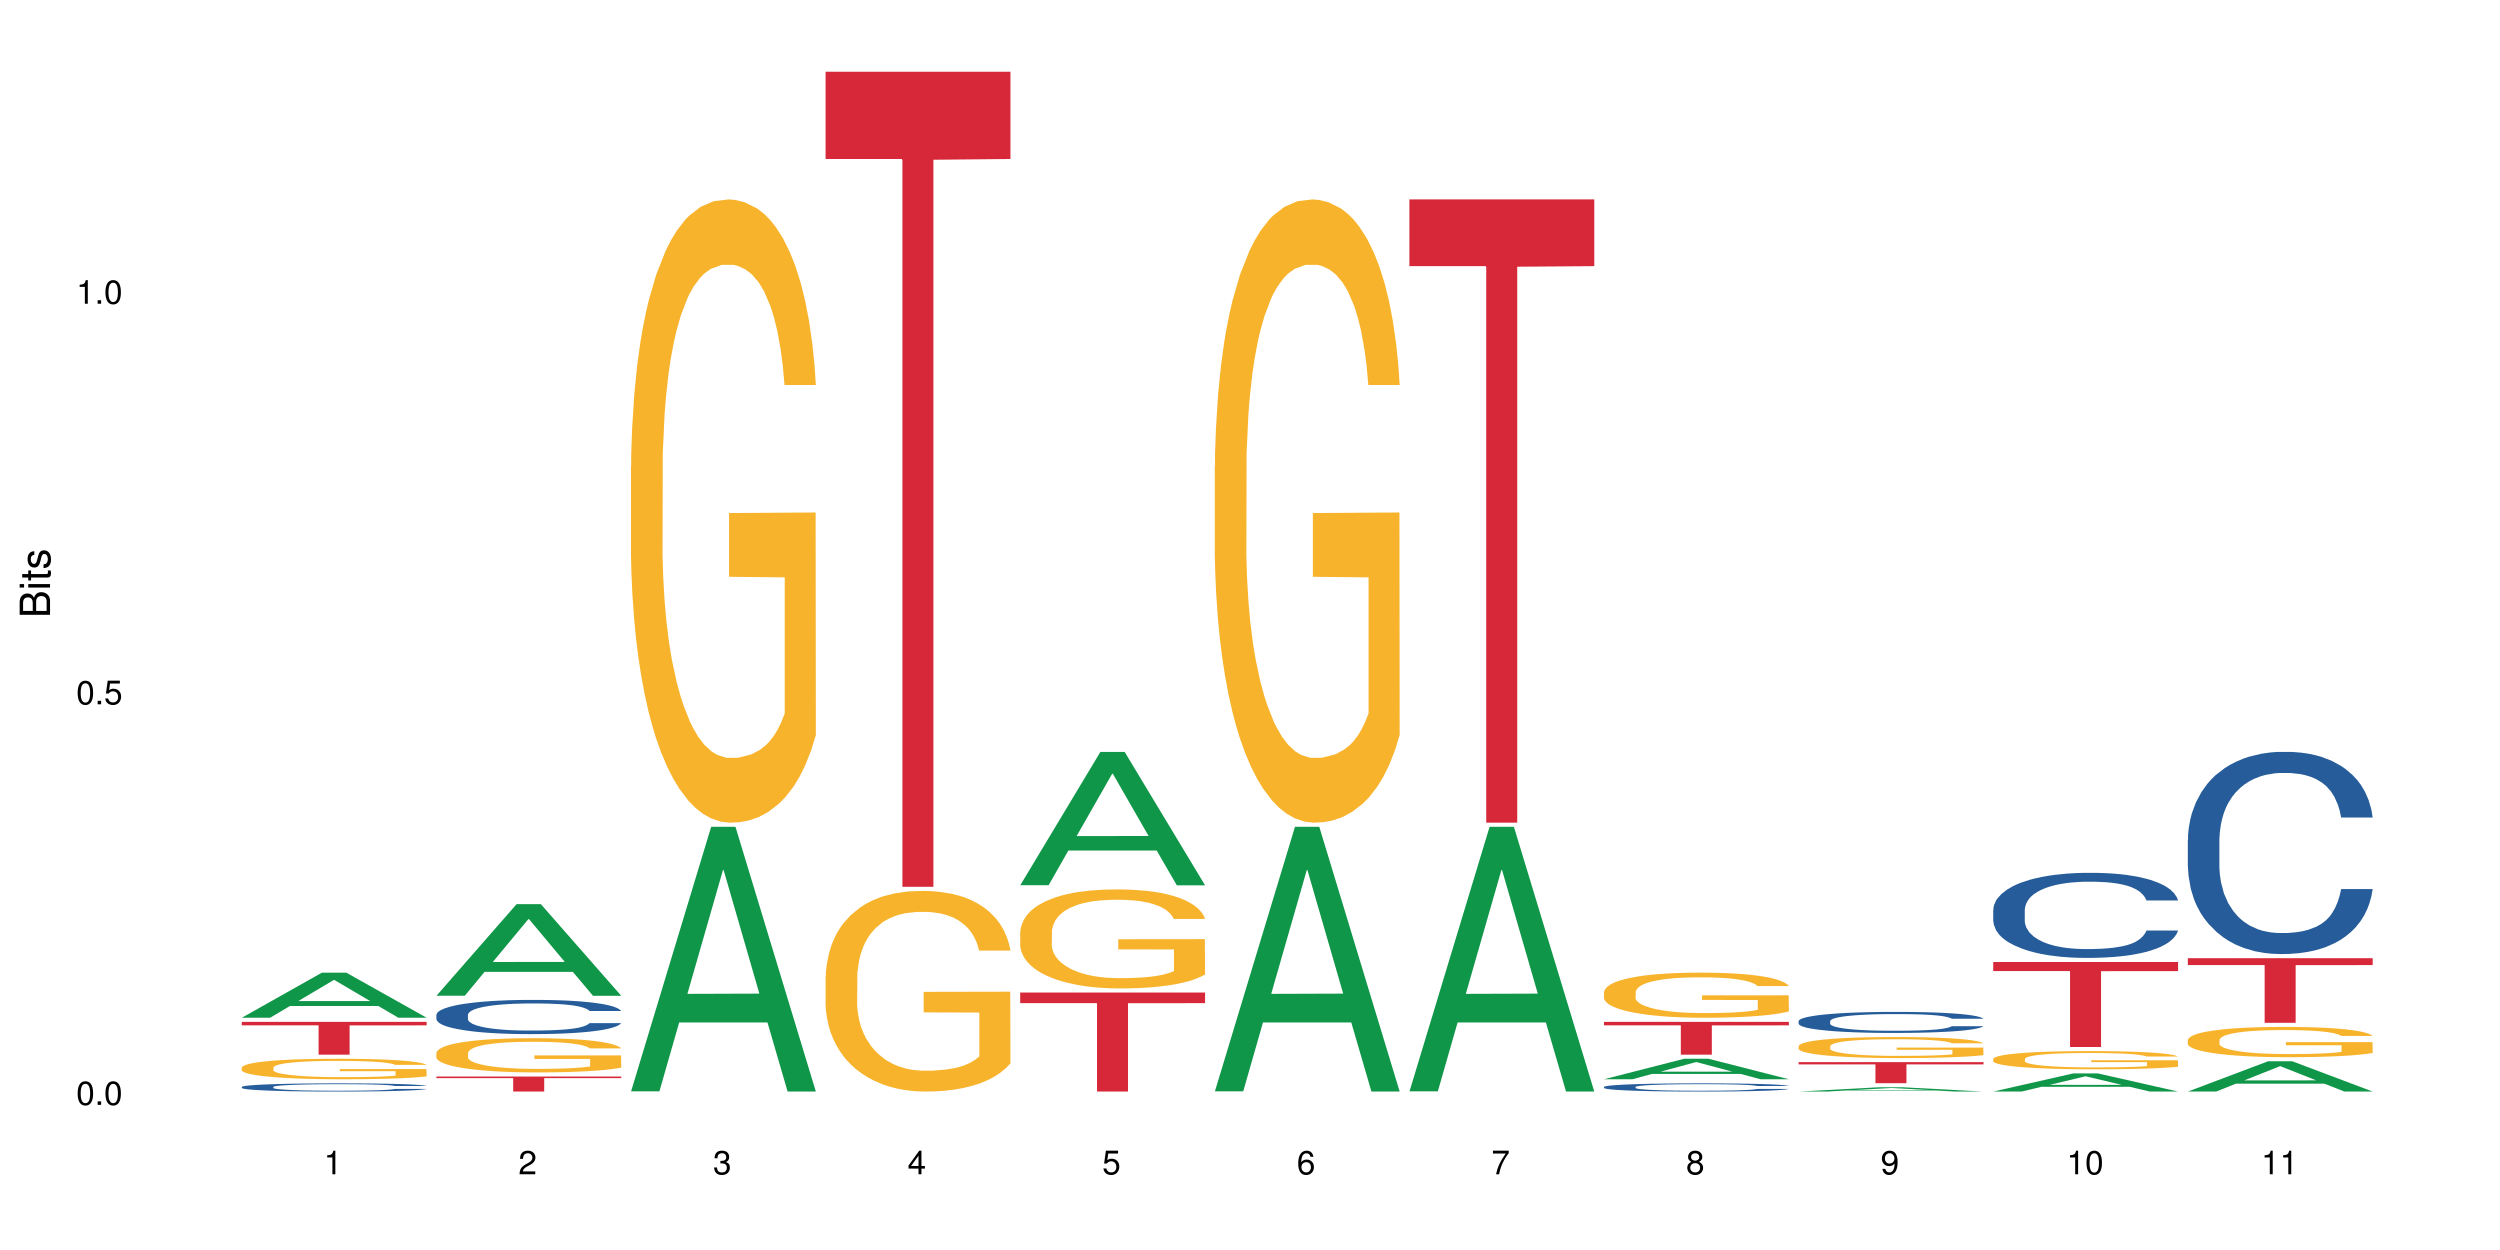 <?xml version="1.0" encoding="UTF-8"?>
<svg xmlns="http://www.w3.org/2000/svg" xmlns:xlink="http://www.w3.org/1999/xlink" width="720pt" height="360pt" viewBox="0 0 720 360" version="1.1">
<defs>
<g>
<symbol overflow="visible" id="glyph0-0">
<path style="stroke:none;" d=""/>
</symbol>
<symbol overflow="visible" id="glyph0-1">
<path style="stroke:none;" d="M 2.641 -6.797 C 2 -6.797 1.422 -6.531 1.078 -6.047 C 0.641 -5.453 0.406 -4.547 0.406 -3.297 C 0.406 -1 1.188 0.219 2.641 0.219 C 4.078 0.219 4.859 -1 4.859 -3.234 C 4.859 -4.562 4.656 -5.438 4.203 -6.047 C 3.844 -6.531 3.281 -6.797 2.641 -6.797 Z M 2.641 -6.047 C 3.547 -6.047 4 -5.125 4 -3.312 C 4 -1.375 3.562 -0.484 2.625 -0.484 C 1.734 -0.484 1.281 -1.422 1.281 -3.281 C 1.281 -5.141 1.734 -6.047 2.641 -6.047 Z M 2.641 -6.047 "/>
</symbol>
<symbol overflow="visible" id="glyph0-2">
<path style="stroke:none;" d="M 1.828 -1 L 0.828 -1 L 0.828 0 L 1.828 0 Z M 1.828 -1 "/>
</symbol>
<symbol overflow="visible" id="glyph0-3">
<path style="stroke:none;" d="M 4.562 -6.797 L 1.062 -6.797 L 0.547 -3.094 L 1.328 -3.094 C 1.719 -3.562 2.047 -3.734 2.578 -3.734 C 3.484 -3.734 4.062 -3.109 4.062 -2.094 C 4.062 -1.125 3.484 -0.531 2.578 -0.531 C 1.828 -0.531 1.375 -0.906 1.188 -1.672 L 0.328 -1.672 C 0.453 -1.109 0.547 -0.844 0.75 -0.594 C 1.125 -0.078 1.828 0.219 2.594 0.219 C 3.969 0.219 4.922 -0.781 4.922 -2.219 C 4.922 -3.562 4.031 -4.484 2.719 -4.484 C 2.25 -4.484 1.859 -4.359 1.469 -4.062 L 1.734 -5.969 L 4.562 -5.969 Z M 4.562 -6.797 "/>
</symbol>
<symbol overflow="visible" id="glyph0-4">
<path style="stroke:none;" d="M 2.484 -4.844 L 2.484 0 L 3.328 0 L 3.328 -6.797 L 2.766 -6.797 C 2.469 -5.75 2.281 -5.609 0.984 -5.453 L 0.984 -4.844 Z M 2.484 -4.844 "/>
</symbol>
<symbol overflow="visible" id="glyph0-5">
<path style="stroke:none;" d="M 4.859 -0.828 L 1.281 -0.828 C 1.359 -1.391 1.672 -1.75 2.5 -2.234 L 3.469 -2.75 C 4.406 -3.266 4.906 -3.969 4.906 -4.812 C 4.906 -5.375 4.672 -5.906 4.266 -6.266 C 3.859 -6.625 3.375 -6.797 2.719 -6.797 C 1.859 -6.797 1.219 -6.5 0.844 -5.922 C 0.609 -5.562 0.5 -5.125 0.484 -4.438 L 1.328 -4.438 C 1.359 -4.906 1.406 -5.188 1.531 -5.406 C 1.75 -5.812 2.188 -6.062 2.703 -6.062 C 3.469 -6.062 4.031 -5.516 4.031 -4.781 C 4.031 -4.25 3.719 -3.797 3.125 -3.438 L 2.234 -2.938 C 0.812 -2.141 0.406 -1.5 0.328 0 L 4.859 0 Z M 4.859 -0.828 "/>
</symbol>
<symbol overflow="visible" id="glyph0-6">
<path style="stroke:none;" d="M 2.125 -3.125 L 2.578 -3.125 C 3.516 -3.125 3.984 -2.703 3.984 -1.891 C 3.984 -1.031 3.469 -0.531 2.578 -0.531 C 1.656 -0.531 1.203 -0.984 1.156 -1.969 L 0.312 -1.969 C 0.344 -1.422 0.438 -1.078 0.609 -0.766 C 0.953 -0.109 1.625 0.219 2.547 0.219 C 3.953 0.219 4.859 -0.609 4.859 -1.906 C 4.859 -2.766 4.516 -3.25 3.703 -3.516 C 4.344 -3.766 4.656 -4.25 4.656 -4.938 C 4.656 -6.109 3.875 -6.797 2.578 -6.797 C 1.203 -6.797 0.484 -6.047 0.453 -4.609 L 1.297 -4.609 C 1.312 -5.016 1.344 -5.25 1.453 -5.453 C 1.641 -5.828 2.062 -6.062 2.594 -6.062 C 3.344 -6.062 3.797 -5.625 3.797 -4.906 C 3.797 -4.422 3.609 -4.141 3.25 -3.984 C 3.016 -3.891 2.719 -3.844 2.125 -3.844 Z M 2.125 -3.125 "/>
</symbol>
<symbol overflow="visible" id="glyph0-7">
<path style="stroke:none;" d="M 3.141 -1.625 L 3.141 0 L 3.984 0 L 3.984 -1.625 L 4.984 -1.625 L 4.984 -2.391 L 3.984 -2.391 L 3.984 -6.797 L 3.359 -6.797 L 0.266 -2.516 L 0.266 -1.625 Z M 3.141 -2.391 L 1 -2.391 L 3.141 -5.359 Z M 3.141 -2.391 "/>
</symbol>
<symbol overflow="visible" id="glyph0-8">
<path style="stroke:none;" d="M 4.781 -5.031 C 4.609 -6.141 3.891 -6.797 2.844 -6.797 C 2.094 -6.797 1.422 -6.438 1.031 -5.828 C 0.609 -5.172 0.406 -4.344 0.406 -3.094 C 0.406 -1.953 0.578 -1.234 0.984 -0.625 C 1.359 -0.078 1.953 0.219 2.703 0.219 C 3.984 0.219 4.922 -0.734 4.922 -2.078 C 4.922 -3.344 4.062 -4.234 2.844 -4.234 C 2.172 -4.234 1.641 -3.969 1.281 -3.469 C 1.281 -5.125 1.828 -6.047 2.797 -6.047 C 3.391 -6.047 3.797 -5.672 3.938 -5.031 Z M 2.734 -3.484 C 3.547 -3.484 4.062 -2.922 4.062 -2 C 4.062 -1.156 3.484 -0.531 2.703 -0.531 C 1.922 -0.531 1.328 -1.188 1.328 -2.047 C 1.328 -2.891 1.906 -3.484 2.734 -3.484 Z M 2.734 -3.484 "/>
</symbol>
<symbol overflow="visible" id="glyph0-9">
<path style="stroke:none;" d="M 4.984 -6.797 L 0.438 -6.797 L 0.438 -5.969 L 4.109 -5.969 C 2.5 -3.656 1.828 -2.234 1.328 0 L 2.219 0 C 2.594 -2.172 3.453 -4.047 4.984 -6.094 Z M 4.984 -6.797 "/>
</symbol>
<symbol overflow="visible" id="glyph0-10">
<path style="stroke:none;" d="M 3.75 -3.578 C 4.453 -4 4.688 -4.344 4.688 -4.984 C 4.688 -6.047 3.844 -6.797 2.641 -6.797 C 1.438 -6.797 0.594 -6.047 0.594 -4.984 C 0.594 -4.359 0.828 -4.016 1.516 -3.578 C 0.734 -3.203 0.359 -2.641 0.359 -1.891 C 0.359 -0.641 1.297 0.219 2.641 0.219 C 3.984 0.219 4.922 -0.641 4.922 -1.875 C 4.922 -2.641 4.531 -3.203 3.75 -3.578 Z M 2.641 -6.047 C 3.359 -6.047 3.812 -5.625 3.812 -4.969 C 3.812 -4.344 3.344 -3.922 2.641 -3.922 C 1.922 -3.922 1.453 -4.344 1.453 -4.984 C 1.453 -5.625 1.922 -6.047 2.641 -6.047 Z M 2.641 -3.203 C 3.484 -3.203 4.062 -2.672 4.062 -1.875 C 4.062 -1.062 3.484 -0.531 2.625 -0.531 C 1.797 -0.531 1.219 -1.078 1.219 -1.875 C 1.219 -2.672 1.797 -3.203 2.641 -3.203 Z M 2.641 -3.203 "/>
</symbol>
<symbol overflow="visible" id="glyph0-11">
<path style="stroke:none;" d="M 0.516 -1.547 C 0.672 -0.438 1.406 0.219 2.438 0.219 C 3.188 0.219 3.859 -0.141 4.266 -0.75 C 4.688 -1.406 4.891 -2.25 4.891 -3.484 C 4.891 -4.625 4.703 -5.359 4.312 -5.953 C 3.938 -6.5 3.344 -6.797 2.594 -6.797 C 1.297 -6.797 0.359 -5.844 0.359 -4.516 C 0.359 -3.25 1.234 -2.344 2.453 -2.344 C 3.094 -2.344 3.562 -2.578 4.016 -3.109 C 4 -1.453 3.469 -0.531 2.5 -0.531 C 1.906 -0.531 1.484 -0.906 1.359 -1.547 Z M 2.578 -6.062 C 3.375 -6.062 3.969 -5.406 3.969 -4.531 C 3.969 -3.688 3.375 -3.094 2.547 -3.094 C 1.734 -3.094 1.234 -3.672 1.234 -4.578 C 1.234 -5.438 1.797 -6.062 2.578 -6.062 Z M 2.578 -6.062 "/>
</symbol>
<symbol overflow="visible" id="glyph1-0">
<path style="stroke:none;" d=""/>
</symbol>
<symbol overflow="visible" id="glyph1-1">
<path style="stroke:none;" d="M 0 -0.953 L 0 -4.891 C 0 -5.719 -0.234 -6.344 -0.734 -6.797 C -1.188 -7.234 -1.812 -7.469 -2.5 -7.469 C -3.547 -7.469 -4.188 -7 -4.625 -5.875 C -4.984 -6.672 -5.641 -7.094 -6.531 -7.094 C -7.156 -7.094 -7.734 -6.859 -8.141 -6.391 C -8.562 -5.938 -8.75 -5.344 -8.75 -4.5 L -8.75 -0.953 Z M -4.984 -2.062 L -7.766 -2.062 L -7.766 -4.219 C -7.766 -4.844 -7.688 -5.203 -7.453 -5.5 C -7.219 -5.812 -6.859 -5.969 -6.375 -5.969 C -5.906 -5.969 -5.531 -5.812 -5.297 -5.5 C -5.062 -5.203 -4.984 -4.844 -4.984 -4.219 Z M -0.984 -2.062 L -4 -2.062 L -4 -4.781 C -4 -5.328 -3.859 -5.688 -3.578 -5.953 C -3.297 -6.219 -2.922 -6.359 -2.484 -6.359 C -2.062 -6.359 -1.688 -6.219 -1.406 -5.953 C -1.109 -5.688 -0.984 -5.328 -0.984 -4.781 Z M -0.984 -2.062 "/>
</symbol>
<symbol overflow="visible" id="glyph1-2">
<path style="stroke:none;" d="M -6.281 -1.797 L -6.281 -0.797 L 0 -0.797 L 0 -1.797 Z M -8.75 -1.797 L -8.75 -0.797 L -7.484 -0.797 L -7.484 -1.797 Z M -8.75 -1.797 "/>
</symbol>
<symbol overflow="visible" id="glyph1-3">
<path style="stroke:none;" d="M -6.281 -3.047 L -6.281 -2.016 L -8.016 -2.016 L -8.016 -1.016 L -6.281 -1.016 L -6.281 -0.172 L -5.469 -0.172 L -5.469 -1.016 L -0.719 -1.016 C -0.078 -1.016 0.281 -1.453 0.281 -2.234 C 0.281 -2.469 0.25 -2.719 0.188 -3.047 L -0.641 -3.047 C -0.609 -2.922 -0.594 -2.766 -0.594 -2.562 C -0.594 -2.141 -0.719 -2.016 -1.156 -2.016 L -5.469 -2.016 L -5.469 -3.047 Z M -6.281 -3.047 "/>
</symbol>
<symbol overflow="visible" id="glyph1-4">
<path style="stroke:none;" d="M -4.531 -5.25 C -5.766 -5.25 -6.469 -4.422 -6.469 -2.969 C -6.469 -1.516 -5.719 -0.562 -4.547 -0.562 C -3.562 -0.562 -3.094 -1.062 -2.734 -2.562 L -2.516 -3.484 C -2.344 -4.188 -2.094 -4.469 -1.625 -4.469 C -1.047 -4.469 -0.641 -3.875 -0.641 -3 C -0.641 -2.453 -0.797 -2 -1.062 -1.75 C -1.25 -1.594 -1.422 -1.531 -1.875 -1.469 L -1.875 -0.406 C -0.422 -0.453 0.281 -1.266 0.281 -2.922 C 0.281 -4.5 -0.5 -5.516 -1.719 -5.516 C -2.656 -5.516 -3.172 -4.984 -3.469 -3.734 L -3.703 -2.766 C -3.891 -1.953 -4.156 -1.609 -4.594 -1.609 C -5.172 -1.609 -5.547 -2.125 -5.547 -2.938 C -5.547 -3.75 -5.203 -4.172 -4.531 -4.203 Z M -4.531 -5.25 "/>
</symbol>
</g>
</defs>
<g id="surface1314">
<rect x="0" y="0" width="720" height="360" style="fill:rgb(100%,100%,100%);fill-opacity:1;stroke:none;"/>
<path style=" stroke:none;fill-rule:nonzero;fill:rgb(6.275%,58.824%,28.235%);fill-opacity:1;" d="M 69.629 293.102 L 69.688 293.086 L 92.723 280.121 L 99.723 280.121 L 122.875 293.113 L 114.738 293.113 L 108.938 289.719 L 83.508 289.719 L 77.82 293.102 L 69.629 293.102 L 85.957 288.316 L 106.605 288.305 L 96.309 282.242 L 96.195 282.23 L 96.082 282.266 L 85.898 288.305 L 85.957 288.316 Z M 69.629 293.102 "/>
<path style=" stroke:none;fill-rule:nonzero;fill:rgb(14.51%,36.078%,60%);fill-opacity:1;" d="M 69.629 313.035 L 69.695 313.035 L 69.695 312.98 L 69.891 312.898 L 70.344 312.797 L 70.797 312.723 L 71.969 312.598 L 73.59 312.473 L 75.277 312.379 L 76.512 312.324 L 77.617 312.281 L 80.148 312.199 L 81.773 312.16 L 83.523 312.121 L 85.668 312.086 L 87.227 312.062 L 90.73 312.027 L 93.328 312.012 L 95.344 312.008 L 99.691 312.008 L 102.289 312.016 L 104.172 312.027 L 106.25 312.043 L 108.004 312.062 L 111.055 312.109 L 113.781 312.172 L 115.016 312.207 L 116.965 312.273 L 118.457 312.336 L 119.496 312.395 L 120.664 312.473 L 121.703 312.57 L 122.484 312.68 L 122.875 312.773 L 113.781 312.773 L 113.328 312.688 L 112.809 312.621 L 111.836 312.531 L 110.859 312.469 L 109.496 312.406 L 108.266 312.367 L 106.574 312.324 L 105.082 312.297 L 103.523 312.281 L 102.031 312.266 L 99.172 312.254 L 95.863 312.254 L 94.629 312.258 L 92.098 312.273 L 90.73 312.289 L 88.785 312.32 L 87.422 312.348 L 85.797 312.391 L 84.695 312.43 L 83.328 312.484 L 82.355 312.535 L 81.254 312.605 L 80.602 312.66 L 80.02 312.719 L 79.5 312.793 L 79.109 312.867 L 78.852 312.945 L 78.719 313.023 L 78.719 313.359 L 78.852 313.438 L 79.176 313.527 L 80.02 313.66 L 81.254 313.773 L 82.68 313.863 L 84.043 313.93 L 84.824 313.961 L 85.863 313.996 L 87.484 314.039 L 89.824 314.082 L 91.188 314.098 L 93.266 314.117 L 95.406 314.125 L 98.266 314.125 L 100.797 314.117 L 102.484 314.105 L 104.238 314.086 L 106.641 314.051 L 108.133 314.016 L 109.434 313.977 L 110.406 313.934 L 111.055 313.898 L 112.031 313.832 L 112.809 313.758 L 113.395 313.684 L 113.781 313.609 L 122.875 313.609 L 122.484 313.695 L 121.898 313.781 L 121.316 313.844 L 120.406 313.918 L 119.367 313.984 L 117.875 314.062 L 116.641 314.113 L 115.016 314.164 L 113.523 314.207 L 111.898 314.242 L 109.496 314.285 L 107.938 314.309 L 106.25 314.328 L 104.238 314.344 L 101.707 314.359 L 98.977 314.367 L 96.445 314.371 L 93.719 314.367 L 91.707 314.359 L 89.043 314.34 L 85.73 314.301 L 83.328 314.258 L 81.445 314.219 L 79.824 314.176 L 78.004 314.117 L 75.668 314.02 L 74.238 313.945 L 73.266 313.887 L 72.16 313.801 L 71.383 313.727 L 70.473 313.605 L 69.824 313.453 L 69.629 313.332 Z M 69.629 313.035 "/>
<path style=" stroke:none;fill-rule:nonzero;fill:rgb(96.863%,70.196%,16.863%);fill-opacity:1;" d="M 69.629 307.449 L 69.695 307.445 L 69.695 307.336 L 69.953 307.094 L 70.602 306.762 L 71.449 306.484 L 72.355 306.27 L 72.941 306.156 L 73.914 305.996 L 74.758 305.875 L 76.902 305.633 L 79.629 305.406 L 81.121 305.309 L 82.809 305.219 L 85.215 305.113 L 86.316 305.078 L 89.691 304.992 L 93.523 304.938 L 97.746 304.922 L 99.691 304.926 L 102.355 304.949 L 105.992 305.008 L 108.07 305.062 L 109.691 305.113 L 111.379 305.184 L 113.457 305.293 L 115.406 305.422 L 116.965 305.551 L 118.523 305.715 L 119.82 305.887 L 120.926 306.074 L 121.898 306.301 L 122.484 306.492 L 122.875 306.68 L 113.848 306.68 L 113.328 306.492 L 112.742 306.344 L 111.77 306.168 L 110.797 306.039 L 109.82 305.934 L 108.004 305.793 L 106.445 305.707 L 104.496 305.633 L 102.613 305.586 L 100.473 305.551 L 99.172 305.543 L 95.73 305.543 L 92.613 305.578 L 90.797 305.621 L 89.5 305.664 L 87.68 305.746 L 86.578 305.812 L 85.926 305.855 L 83.98 306.02 L 82.68 306.172 L 81.965 306.273 L 81.059 306.438 L 80.406 306.582 L 79.695 306.797 L 79.305 306.961 L 78.785 307.328 L 78.719 308.297 L 78.914 308.504 L 79.305 308.723 L 79.824 308.918 L 80.602 309.121 L 81.383 309.281 L 82.746 309.488 L 83.914 309.629 L 84.824 309.723 L 86.578 309.867 L 87.289 309.914 L 88.98 310.012 L 90.73 310.09 L 92.875 310.152 L 94.5 310.188 L 97.094 310.211 L 100.406 310.211 L 104.305 310.18 L 106.77 310.137 L 108.457 310.094 L 109.562 310.055 L 110.926 309.996 L 111.898 309.941 L 112.809 309.883 L 113.914 309.793 L 113.914 308.504 L 97.875 308.496 L 97.875 307.895 L 122.809 307.887 L 122.875 309.996 L 121.512 310.141 L 119.82 310.281 L 118.199 310.391 L 116.512 310.48 L 114.109 310.586 L 112.16 310.648 L 109.172 310.727 L 106.445 310.773 L 103.59 310.805 L 101.055 310.82 L 98.07 310.828 L 95.406 310.816 L 92.551 310.785 L 90.277 310.742 L 88.199 310.688 L 86.121 310.617 L 83.523 310.504 L 81.836 310.414 L 80.082 310.301 L 78.332 310.164 L 76.773 310.02 L 75.734 309.906 L 74.695 309.777 L 73.59 309.613 L 72.551 309.43 L 71.773 309.262 L 71.059 309.074 L 70.539 308.895 L 70.02 308.652 L 69.758 308.461 L 69.629 308.293 Z M 69.629 307.449 "/>
<path style=" stroke:none;fill-rule:nonzero;fill:rgb(83.922%,15.686%,22.353%);fill-opacity:1;" d="M 69.629 294.293 L 122.875 294.293 L 122.875 295.305 L 100.684 295.312 L 100.684 303.742 L 91.754 303.742 L 91.754 295.32 L 91.625 295.305 L 69.629 295.305 Z M 69.629 294.293 "/>
<path style=" stroke:none;fill-rule:nonzero;fill:rgb(6.275%,58.824%,28.235%);fill-opacity:1;" d="M 125.676 286.77 L 125.734 286.746 L 148.77 260.398 L 155.77 260.398 L 178.918 286.793 L 170.785 286.793 L 164.984 279.902 L 139.555 279.902 L 133.867 286.77 L 125.676 286.77 L 142 277.055 L 162.652 277.027 L 152.355 264.711 L 152.242 264.688 L 152.129 264.762 L 141.945 277.027 L 142 277.055 Z M 125.676 286.77 "/>
<path style=" stroke:none;fill-rule:nonzero;fill:rgb(14.51%,36.078%,60%);fill-opacity:1;" d="M 125.676 292.262 L 125.742 292.25 L 125.742 292.035 L 125.934 291.691 L 126.391 291.262 L 126.844 290.965 L 128.012 290.434 L 129.637 289.918 L 131.324 289.523 L 132.559 289.289 L 133.664 289.109 L 136.195 288.777 L 137.816 288.605 L 139.57 288.453 L 141.715 288.297 L 143.273 288.207 L 146.777 288.062 L 149.375 288 L 151.391 287.973 L 155.738 287.973 L 158.336 288.012 L 160.219 288.055 L 162.297 288.129 L 164.051 288.207 L 167.102 288.406 L 169.828 288.66 L 171.062 288.801 L 173.012 289.082 L 174.504 289.352 L 175.543 289.586 L 176.711 289.918 L 177.75 290.324 L 178.531 290.785 L 178.918 291.172 L 169.828 291.172 L 169.375 290.809 L 168.855 290.531 L 167.883 290.164 L 166.906 289.902 L 165.543 289.641 L 164.309 289.469 L 162.621 289.297 L 161.129 289.191 L 159.57 289.109 L 158.078 289.055 L 155.219 289 L 151.906 289 L 150.676 289.02 L 148.141 289.09 L 146.777 289.152 L 144.832 289.281 L 143.469 289.398 L 141.844 289.578 L 140.738 289.73 L 139.375 289.965 L 138.402 290.172 L 137.297 290.469 L 136.648 290.695 L 136.066 290.945 L 135.547 291.242 L 135.156 291.559 L 134.895 291.891 L 134.766 292.215 L 134.766 293.609 L 134.895 293.934 L 135.219 294.312 L 136.066 294.863 L 137.297 295.34 L 138.727 295.719 L 140.09 295.988 L 140.871 296.113 L 141.91 296.258 L 143.531 296.438 L 145.871 296.617 L 147.234 296.691 L 149.312 296.762 L 151.453 296.797 L 154.312 296.797 L 156.844 296.762 L 158.531 296.719 L 160.285 296.645 L 162.688 296.492 L 164.18 296.348 L 165.48 296.176 L 166.453 296.008 L 167.102 295.863 L 168.074 295.582 L 168.855 295.277 L 169.441 294.961 L 169.828 294.656 L 178.918 294.656 L 178.531 295.016 L 177.945 295.367 L 177.363 295.629 L 176.453 295.941 L 175.414 296.223 L 173.922 296.539 L 172.688 296.746 L 171.062 296.969 L 169.57 297.141 L 167.945 297.293 L 165.543 297.473 L 163.984 297.562 L 162.297 297.645 L 160.285 297.719 L 157.754 297.781 L 155.023 297.816 L 152.492 297.824 L 149.766 297.809 L 147.754 297.77 L 145.09 297.691 L 141.777 297.527 L 139.375 297.355 L 137.492 297.188 L 135.871 297.004 L 134.051 296.762 L 131.715 296.367 L 130.285 296.059 L 129.312 295.809 L 128.207 295.457 L 127.43 295.141 L 126.52 294.637 L 125.871 293.996 L 125.676 293.504 Z M 125.676 292.262 "/>
<path style=" stroke:none;fill-rule:nonzero;fill:rgb(96.863%,70.196%,16.863%);fill-opacity:1;" d="M 125.676 303.223 L 125.742 303.215 L 125.742 303.035 L 126 302.629 L 126.648 302.07 L 127.492 301.613 L 128.402 301.254 L 128.988 301.066 L 129.961 300.793 L 130.805 300.598 L 132.949 300.191 L 135.676 299.812 L 137.168 299.652 L 138.855 299.5 L 141.258 299.328 L 142.363 299.266 L 145.738 299.121 L 149.57 299.031 L 153.793 299.004 L 155.738 299.012 L 158.402 299.051 L 162.039 299.148 L 164.117 299.238 L 165.738 299.328 L 167.426 299.445 L 169.504 299.625 L 171.453 299.84 L 173.012 300.059 L 174.57 300.328 L 175.867 300.613 L 176.973 300.93 L 177.945 301.309 L 178.531 301.621 L 178.918 301.938 L 169.895 301.938 L 169.375 301.621 L 168.789 301.379 L 167.816 301.082 L 166.844 300.867 L 165.867 300.695 L 164.051 300.461 L 162.492 300.316 L 160.543 300.191 L 158.66 300.109 L 156.52 300.059 L 155.219 300.039 L 151.777 300.039 L 148.66 300.102 L 146.844 300.176 L 145.543 300.246 L 143.727 300.383 L 142.621 300.488 L 141.973 300.562 L 140.027 300.84 L 138.727 301.09 L 138.012 301.262 L 137.105 301.531 L 136.453 301.773 L 135.738 302.137 L 135.352 302.406 L 134.832 303.016 L 134.766 304.637 L 134.961 304.977 L 135.352 305.348 L 135.871 305.672 L 136.648 306.012 L 137.43 306.273 L 138.793 306.625 L 139.961 306.859 L 140.871 307.012 L 142.621 307.254 L 143.336 307.336 L 145.023 307.496 L 146.777 307.621 L 148.922 307.73 L 150.543 307.785 L 153.141 307.828 L 156.453 307.828 L 160.348 307.777 L 162.816 307.703 L 164.504 307.633 L 165.609 307.57 L 166.973 307.469 L 167.945 307.379 L 168.855 307.281 L 169.961 307.129 L 169.961 304.977 L 153.922 304.969 L 153.922 303.961 L 178.855 303.953 L 178.918 307.469 L 177.555 307.715 L 175.867 307.945 L 174.246 308.125 L 172.555 308.281 L 170.152 308.449 L 168.207 308.559 L 165.219 308.684 L 162.492 308.766 L 159.637 308.82 L 157.102 308.848 L 154.117 308.855 L 151.453 308.836 L 148.598 308.785 L 146.324 308.711 L 144.246 308.621 L 142.168 308.504 L 139.57 308.316 L 137.883 308.164 L 136.129 307.973 L 134.375 307.75 L 132.816 307.508 L 131.777 307.316 L 130.742 307.102 L 129.637 306.832 L 128.598 306.523 L 127.82 306.246 L 127.105 305.93 L 126.586 305.633 L 126.066 305.23 L 125.805 304.906 L 125.676 304.629 Z M 125.676 303.223 "/>
<path style=" stroke:none;fill-rule:nonzero;fill:rgb(83.922%,15.686%,22.353%);fill-opacity:1;" d="M 125.676 310.035 L 178.918 310.035 L 178.918 310.5 L 156.73 310.504 L 156.73 314.371 L 147.801 314.371 L 147.801 310.508 L 147.672 310.5 L 125.676 310.5 Z M 125.676 310.035 "/>
<path style=" stroke:none;fill-rule:nonzero;fill:rgb(6.275%,58.824%,28.235%);fill-opacity:1;" d="M 181.723 314.301 L 181.777 314.227 L 204.816 238.113 L 211.812 238.113 L 234.965 314.371 L 226.832 314.371 L 221.031 294.465 L 195.602 294.465 L 189.914 314.301 L 181.723 314.301 L 198.047 286.23 L 218.695 286.16 L 208.402 250.574 L 208.289 250.504 L 208.172 250.715 L 197.992 286.16 L 198.047 286.23 Z M 181.723 314.301 "/>
<path style=" stroke:none;fill-rule:nonzero;fill:rgb(96.863%,70.196%,16.863%);fill-opacity:1;" d="M 181.723 134.316 L 181.785 134.152 L 181.785 130.871 L 182.047 123.496 L 182.695 113.332 L 183.539 104.973 L 184.449 98.414 L 185.035 94.973 L 186.008 90.055 L 186.852 86.449 L 188.996 79.07 L 191.723 72.188 L 193.215 69.234 L 194.902 66.449 L 197.305 63.332 L 198.41 62.188 L 201.785 59.562 L 205.617 57.926 L 209.836 57.434 L 211.785 57.598 L 214.449 58.254 L 218.082 60.055 L 220.16 61.695 L 221.785 63.332 L 223.473 65.465 L 225.551 68.742 L 227.5 72.68 L 229.059 76.613 L 230.617 81.531 L 231.914 86.777 L 233.02 92.512 L 233.992 99.398 L 234.578 105.137 L 234.965 110.875 L 225.941 110.875 L 225.422 105.137 L 224.836 100.711 L 223.863 95.301 L 222.891 91.367 L 221.914 88.25 L 220.098 83.988 L 218.539 81.367 L 216.59 79.07 L 214.707 77.598 L 212.566 76.613 L 211.266 76.285 L 207.824 76.285 L 204.707 77.434 L 202.891 78.742 L 201.59 80.055 L 199.773 82.516 L 198.668 84.48 L 198.02 85.793 L 196.07 90.875 L 194.773 95.465 L 194.059 98.578 L 193.148 103.496 L 192.5 107.922 L 191.785 114.48 L 191.398 119.398 L 190.879 130.547 L 190.812 160.051 L 191.008 166.281 L 191.398 173.004 L 191.918 178.902 L 192.695 185.133 L 193.477 189.887 L 194.84 196.281 L 196.008 200.543 L 196.918 203.328 L 198.668 207.758 L 199.383 209.23 L 201.07 212.184 L 202.824 214.477 L 204.969 216.445 L 206.59 217.426 L 209.188 218.246 L 212.5 218.246 L 216.395 217.266 L 218.863 215.953 L 220.551 214.641 L 221.656 213.492 L 223.02 211.691 L 223.992 210.051 L 224.902 208.246 L 226.004 205.461 L 226.004 166.281 L 209.969 166.117 L 209.969 147.758 L 234.902 147.594 L 234.965 211.691 L 233.602 216.117 L 231.914 220.379 L 230.293 223.656 L 228.602 226.445 L 226.199 229.559 L 224.254 231.527 L 221.266 233.82 L 218.539 235.297 L 215.68 236.281 L 213.148 236.77 L 210.164 236.934 L 207.5 236.609 L 204.645 235.625 L 202.371 234.312 L 200.293 232.672 L 198.215 230.543 L 195.617 227.098 L 193.93 224.312 L 192.176 220.871 L 190.422 216.773 L 188.863 212.348 L 187.824 208.902 L 186.785 204.969 L 185.684 200.051 L 184.645 194.477 L 183.863 189.395 L 183.152 183.66 L 182.633 178.25 L 182.113 170.871 L 181.852 164.969 L 181.723 159.887 Z M 181.723 134.316 "/>
<path style=" stroke:none;fill-rule:nonzero;fill:rgb(96.863%,70.196%,16.863%);fill-opacity:1;" d="M 237.77 281.328 L 237.832 281.277 L 237.832 280.219 L 238.094 277.844 L 238.742 274.57 L 239.586 271.879 L 240.496 269.77 L 241.078 268.66 L 242.055 267.078 L 242.898 265.914 L 245.039 263.539 L 247.77 261.324 L 249.262 260.375 L 250.949 259.477 L 253.352 258.473 L 254.457 258.102 L 257.832 257.258 L 261.664 256.73 L 265.883 256.574 L 267.832 256.625 L 270.492 256.836 L 274.129 257.418 L 276.207 257.945 L 277.832 258.473 L 279.52 259.16 L 281.598 260.215 L 283.547 261.48 L 285.105 262.75 L 286.66 264.332 L 287.961 266.02 L 289.066 267.867 L 290.039 270.086 L 290.621 271.934 L 291.012 273.781 L 281.988 273.781 L 281.469 271.934 L 280.883 270.508 L 279.91 268.766 L 278.934 267.5 L 277.961 266.496 L 276.145 265.125 L 274.586 264.277 L 272.637 263.539 L 270.754 263.066 L 268.609 262.75 L 267.312 262.645 L 263.871 262.645 L 260.754 263.012 L 258.938 263.434 L 257.637 263.855 L 255.82 264.648 L 254.715 265.281 L 254.066 265.703 L 252.117 267.34 L 250.82 268.82 L 250.105 269.82 L 249.195 271.406 L 248.547 272.828 L 247.832 274.941 L 247.441 276.523 L 246.922 280.113 L 246.859 289.613 L 247.055 291.621 L 247.441 293.785 L 247.961 295.684 L 248.742 297.691 L 249.52 299.223 L 250.883 301.281 L 252.055 302.652 L 252.961 303.551 L 254.715 304.977 L 255.43 305.449 L 257.117 306.398 L 258.871 307.141 L 261.016 307.773 L 262.637 308.09 L 265.234 308.352 L 268.547 308.352 L 272.441 308.035 L 274.91 307.613 L 276.598 307.191 L 277.703 306.824 L 279.066 306.242 L 280.039 305.715 L 280.949 305.133 L 282.051 304.234 L 282.051 291.621 L 266.016 291.566 L 266.016 285.656 L 290.949 285.605 L 291.012 306.242 L 289.648 307.668 L 287.961 309.039 L 286.336 310.094 L 284.648 310.992 L 282.246 311.996 L 280.297 312.629 L 277.312 313.367 L 274.586 313.844 L 271.727 314.16 L 269.195 314.316 L 266.207 314.371 L 263.547 314.266 L 260.688 313.949 L 258.418 313.527 L 256.34 313 L 254.262 312.312 L 251.664 311.203 L 249.977 310.305 L 248.223 309.199 L 246.469 307.879 L 244.91 306.453 L 243.871 305.344 L 242.832 304.078 L 241.73 302.496 L 240.691 300.699 L 239.91 299.062 L 239.195 297.215 L 238.676 295.473 L 238.156 293.098 L 237.898 291.199 L 237.77 289.562 Z M 237.77 281.328 "/>
<path style=" stroke:none;fill-rule:nonzero;fill:rgb(83.922%,15.686%,22.353%);fill-opacity:1;" d="M 237.77 20.664 L 291.012 20.664 L 291.012 45.789 L 268.82 46.008 L 268.82 255.395 L 259.895 255.395 L 259.895 46.23 L 259.766 45.789 L 237.77 45.789 Z M 237.77 20.664 "/>
<path style=" stroke:none;fill-rule:nonzero;fill:rgb(6.275%,58.824%,28.235%);fill-opacity:1;" d="M 293.816 254.938 L 293.871 254.902 L 316.91 216.555 L 323.906 216.555 L 347.059 254.973 L 338.926 254.973 L 333.121 244.945 L 307.695 244.945 L 302.008 254.938 L 293.816 254.938 L 310.141 240.797 L 330.789 240.762 L 320.492 222.832 L 320.379 222.797 L 320.266 222.906 L 310.082 240.762 L 310.141 240.797 Z M 293.816 254.938 "/>
<path style=" stroke:none;fill-rule:nonzero;fill:rgb(96.863%,70.196%,16.863%);fill-opacity:1;" d="M 293.816 268.367 L 293.879 268.344 L 293.879 267.82 L 294.141 266.648 L 294.789 265.035 L 295.633 263.707 L 296.543 262.664 L 297.125 262.117 L 298.102 261.336 L 298.945 260.766 L 301.086 259.59 L 303.812 258.496 L 305.309 258.027 L 306.996 257.586 L 309.398 257.09 L 310.504 256.91 L 313.879 256.492 L 317.711 256.23 L 321.93 256.152 L 323.879 256.18 L 326.539 256.285 L 330.176 256.57 L 332.254 256.832 L 333.879 257.09 L 335.566 257.43 L 337.645 257.949 L 339.59 258.574 L 341.148 259.199 L 342.707 259.984 L 344.008 260.816 L 345.109 261.727 L 346.086 262.82 L 346.668 263.734 L 347.059 264.645 L 338.035 264.645 L 337.516 263.734 L 336.93 263.031 L 335.957 262.172 L 334.98 261.547 L 334.008 261.051 L 332.191 260.375 L 330.633 259.957 L 328.684 259.59 L 326.801 259.355 L 324.656 259.199 L 323.359 259.148 L 319.918 259.148 L 316.801 259.332 L 314.984 259.539 L 313.684 259.75 L 311.867 260.141 L 310.762 260.453 L 310.113 260.66 L 308.164 261.469 L 306.867 262.195 L 306.152 262.691 L 305.242 263.473 L 304.594 264.176 L 303.879 265.219 L 303.488 266 L 302.969 267.77 L 302.906 272.457 L 303.102 273.449 L 303.488 274.516 L 304.008 275.453 L 304.789 276.441 L 305.566 277.199 L 306.93 278.215 L 308.102 278.891 L 309.008 279.332 L 310.762 280.035 L 311.477 280.27 L 313.164 280.738 L 314.918 281.105 L 317.059 281.418 L 318.684 281.574 L 321.281 281.703 L 324.594 281.703 L 328.488 281.547 L 330.957 281.34 L 332.645 281.129 L 333.746 280.949 L 335.113 280.66 L 336.086 280.402 L 336.996 280.113 L 338.098 279.672 L 338.098 273.449 L 322.059 273.422 L 322.059 270.504 L 346.992 270.477 L 347.059 280.66 L 345.695 281.363 L 344.008 282.043 L 342.383 282.562 L 340.695 283.004 L 338.293 283.5 L 336.344 283.812 L 333.359 284.176 L 330.633 284.41 L 327.773 284.566 L 325.242 284.645 L 322.254 284.672 L 319.594 284.621 L 316.734 284.465 L 314.465 284.254 L 312.387 283.996 L 310.309 283.656 L 307.711 283.109 L 306.023 282.668 L 304.27 282.121 L 302.516 281.469 L 300.957 280.766 L 299.918 280.219 L 298.879 279.594 L 297.777 278.812 L 296.738 277.926 L 295.957 277.121 L 295.242 276.207 L 294.723 275.348 L 294.203 274.176 L 293.945 273.238 L 293.816 272.434 Z M 293.816 268.367 "/>
<path style=" stroke:none;fill-rule:nonzero;fill:rgb(83.922%,15.686%,22.353%);fill-opacity:1;" d="M 293.816 285.852 L 347.059 285.852 L 347.059 288.906 L 324.867 288.93 L 324.867 314.371 L 315.941 314.371 L 315.941 288.957 L 315.812 288.906 L 293.816 288.906 Z M 293.816 285.852 "/>
<path style=" stroke:none;fill-rule:nonzero;fill:rgb(6.275%,58.824%,28.235%);fill-opacity:1;" d="M 349.859 314.301 L 349.918 314.227 L 372.957 238.113 L 379.953 238.113 L 403.105 314.371 L 394.973 314.371 L 389.168 294.465 L 363.742 294.465 L 358.051 314.301 L 349.859 314.301 L 366.188 286.23 L 386.836 286.16 L 376.539 250.574 L 376.426 250.504 L 376.312 250.715 L 366.129 286.16 L 366.188 286.23 Z M 349.859 314.301 "/>
<path style=" stroke:none;fill-rule:nonzero;fill:rgb(96.863%,70.196%,16.863%);fill-opacity:1;" d="M 349.859 134.316 L 349.926 134.152 L 349.926 130.871 L 350.188 123.496 L 350.836 113.332 L 351.68 104.973 L 352.59 98.414 L 353.172 94.973 L 354.148 90.055 L 354.992 86.449 L 357.133 79.07 L 359.859 72.188 L 361.355 69.234 L 363.043 66.449 L 365.445 63.332 L 366.547 62.188 L 369.926 59.562 L 373.758 57.926 L 377.977 57.434 L 379.926 57.598 L 382.586 58.254 L 386.223 60.055 L 388.301 61.695 L 389.926 63.332 L 391.613 65.465 L 393.691 68.742 L 395.637 72.68 L 397.195 76.613 L 398.754 81.531 L 400.055 86.777 L 401.156 92.512 L 402.133 99.398 L 402.715 105.137 L 403.105 110.875 L 394.078 110.875 L 393.559 105.137 L 392.977 100.711 L 392 95.301 L 391.027 91.367 L 390.055 88.25 L 388.234 83.988 L 386.676 81.367 L 384.73 79.07 L 382.848 77.598 L 380.703 76.613 L 379.406 76.285 L 375.965 76.285 L 372.848 77.434 L 371.027 78.742 L 369.73 80.055 L 367.914 82.516 L 366.809 84.48 L 366.16 85.793 L 364.211 90.875 L 362.914 95.465 L 362.199 98.578 L 361.289 103.496 L 360.641 107.922 L 359.926 114.48 L 359.535 119.398 L 359.016 130.547 L 358.953 160.051 L 359.145 166.281 L 359.535 173.004 L 360.055 178.902 L 360.836 185.133 L 361.613 189.887 L 362.977 196.281 L 364.145 200.543 L 365.055 203.328 L 366.809 207.758 L 367.523 209.23 L 369.211 212.184 L 370.965 214.477 L 373.105 216.445 L 374.73 217.426 L 377.328 218.246 L 380.641 218.246 L 384.535 217.266 L 387.004 215.953 L 388.691 214.641 L 389.793 213.492 L 391.156 211.691 L 392.133 210.051 L 393.039 208.246 L 394.145 205.461 L 394.145 166.281 L 378.105 166.117 L 378.105 147.758 L 403.039 147.594 L 403.105 211.691 L 401.742 216.117 L 400.055 220.379 L 398.43 223.656 L 396.742 226.445 L 394.34 229.559 L 392.391 231.527 L 389.406 233.82 L 386.676 235.297 L 383.82 236.281 L 381.289 236.77 L 378.301 236.934 L 375.641 236.609 L 372.781 235.625 L 370.508 234.312 L 368.434 232.672 L 366.355 230.543 L 363.758 227.098 L 362.066 224.312 L 360.316 220.871 L 358.562 216.773 L 357.004 212.348 L 355.965 208.902 L 354.926 204.969 L 353.82 200.051 L 352.781 194.477 L 352.004 189.395 L 351.289 183.66 L 350.77 178.25 L 350.25 170.871 L 349.992 164.969 L 349.859 159.887 Z M 349.859 134.316 "/>
<path style=" stroke:none;fill-rule:nonzero;fill:rgb(6.275%,58.824%,28.235%);fill-opacity:1;" d="M 405.906 314.301 L 405.965 314.227 L 429.004 238.113 L 436 238.113 L 459.152 314.371 L 451.016 314.371 L 445.215 294.465 L 419.789 294.465 L 414.098 314.301 L 405.906 314.301 L 422.234 286.23 L 442.883 286.16 L 432.586 250.574 L 432.473 250.504 L 432.359 250.715 L 422.176 286.16 L 422.234 286.23 Z M 405.906 314.301 "/>
<path style=" stroke:none;fill-rule:nonzero;fill:rgb(83.922%,15.686%,22.353%);fill-opacity:1;" d="M 405.906 57.434 L 459.152 57.434 L 459.152 76.648 L 436.961 76.816 L 436.961 236.934 L 428.035 236.934 L 428.035 76.984 L 427.902 76.648 L 405.906 76.648 Z M 405.906 57.434 "/>
<path style=" stroke:none;fill-rule:nonzero;fill:rgb(6.275%,58.824%,28.235%);fill-opacity:1;" d="M 461.953 310.82 L 462.012 310.816 L 485.051 304.922 L 492.047 304.922 L 515.199 310.828 L 507.062 310.828 L 501.262 309.285 L 475.832 309.285 L 470.145 310.82 L 461.953 310.82 L 478.281 308.648 L 498.93 308.641 L 488.633 305.887 L 488.52 305.879 L 488.406 305.898 L 478.223 308.641 L 478.281 308.648 Z M 461.953 310.82 "/>
<path style=" stroke:none;fill-rule:nonzero;fill:rgb(14.51%,36.078%,60%);fill-opacity:1;" d="M 461.953 313.035 L 462.02 313.035 L 462.02 312.98 L 462.215 312.898 L 462.668 312.797 L 463.121 312.723 L 464.293 312.598 L 465.914 312.473 L 467.602 312.379 L 468.836 312.324 L 469.941 312.281 L 472.473 312.199 L 474.098 312.16 L 475.848 312.121 L 477.992 312.086 L 479.551 312.062 L 483.059 312.027 L 485.652 312.012 L 487.668 312.008 L 492.016 312.008 L 494.613 312.016 L 496.496 312.027 L 498.574 312.043 L 500.328 312.062 L 503.379 312.109 L 506.109 312.172 L 507.34 312.207 L 509.289 312.273 L 510.781 312.336 L 511.82 312.395 L 512.992 312.473 L 514.027 312.57 L 514.809 312.68 L 515.199 312.773 L 506.109 312.773 L 505.652 312.688 L 505.133 312.621 L 504.16 312.531 L 503.188 312.469 L 501.82 312.406 L 500.59 312.367 L 498.898 312.324 L 497.406 312.297 L 495.848 312.281 L 494.355 312.266 L 491.496 312.254 L 488.188 312.254 L 486.953 312.258 L 484.422 312.273 L 483.059 312.289 L 481.109 312.32 L 479.746 312.348 L 478.121 312.391 L 477.02 312.43 L 475.656 312.484 L 474.68 312.535 L 473.578 312.605 L 472.926 312.66 L 472.344 312.719 L 471.824 312.793 L 471.434 312.867 L 471.176 312.945 L 471.043 313.023 L 471.043 313.359 L 471.176 313.438 L 471.5 313.527 L 472.344 313.66 L 473.578 313.773 L 475.004 313.863 L 476.367 313.93 L 477.148 313.961 L 478.188 313.996 L 479.809 314.039 L 482.148 314.082 L 483.512 314.098 L 485.59 314.117 L 487.73 314.125 L 490.59 314.125 L 493.121 314.117 L 494.809 314.105 L 496.562 314.086 L 498.965 314.051 L 500.457 314.016 L 501.758 313.977 L 502.73 313.934 L 503.379 313.898 L 504.355 313.832 L 505.133 313.758 L 505.719 313.684 L 506.109 313.609 L 515.199 313.609 L 514.809 313.695 L 514.223 313.781 L 513.641 313.844 L 512.73 313.918 L 511.691 313.984 L 510.199 314.062 L 508.965 314.113 L 507.34 314.164 L 505.848 314.207 L 504.223 314.242 L 501.82 314.285 L 500.262 314.309 L 498.574 314.328 L 496.562 314.344 L 494.031 314.359 L 491.305 314.367 L 488.77 314.371 L 486.043 314.367 L 484.031 314.359 L 481.367 314.34 L 478.059 314.301 L 475.656 314.258 L 473.77 314.219 L 472.148 314.176 L 470.332 314.117 L 467.992 314.02 L 466.562 313.945 L 465.59 313.887 L 464.484 313.801 L 463.707 313.727 L 462.797 313.605 L 462.148 313.453 L 461.953 313.332 Z M 461.953 313.035 "/>
<path style=" stroke:none;fill-rule:nonzero;fill:rgb(96.863%,70.196%,16.863%);fill-opacity:1;" d="M 461.953 285.684 L 462.02 285.672 L 462.02 285.434 L 462.277 284.902 L 462.93 284.164 L 463.773 283.559 L 464.68 283.086 L 465.266 282.836 L 466.238 282.48 L 467.082 282.219 L 469.227 281.688 L 471.953 281.188 L 473.445 280.973 L 475.137 280.773 L 477.539 280.547 L 478.641 280.465 L 482.02 280.273 L 485.848 280.156 L 490.07 280.121 L 492.016 280.133 L 494.68 280.18 L 498.316 280.309 L 500.395 280.43 L 502.016 280.547 L 503.703 280.699 L 505.781 280.938 L 507.73 281.223 L 509.289 281.508 L 510.848 281.863 L 512.145 282.242 L 513.25 282.66 L 514.223 283.156 L 514.809 283.574 L 515.199 283.988 L 506.172 283.988 L 505.652 283.574 L 505.07 283.25 L 504.094 282.859 L 503.121 282.574 L 502.148 282.352 L 500.328 282.043 L 498.77 281.852 L 496.82 281.688 L 494.938 281.578 L 492.797 281.508 L 491.496 281.484 L 488.055 281.484 L 484.941 281.566 L 483.121 281.66 L 481.824 281.758 L 480.004 281.934 L 478.902 282.078 L 478.25 282.172 L 476.305 282.539 L 475.004 282.871 L 474.289 283.098 L 473.383 283.453 L 472.734 283.773 L 472.02 284.25 L 471.629 284.605 L 471.109 285.41 L 471.043 287.547 L 471.238 288 L 471.629 288.484 L 472.148 288.91 L 472.926 289.363 L 473.707 289.707 L 475.07 290.168 L 476.238 290.477 L 477.148 290.68 L 478.902 291 L 479.617 291.105 L 481.305 291.32 L 483.059 291.488 L 485.199 291.629 L 486.824 291.699 L 489.422 291.758 L 492.73 291.758 L 496.629 291.688 L 499.094 291.594 L 500.781 291.5 L 501.887 291.414 L 503.25 291.285 L 504.223 291.168 L 505.133 291.035 L 506.238 290.836 L 506.238 288 L 490.199 287.984 L 490.199 286.656 L 515.133 286.645 L 515.199 291.285 L 513.836 291.605 L 512.145 291.914 L 510.523 292.152 L 508.836 292.352 L 506.434 292.578 L 504.484 292.719 L 501.496 292.887 L 498.77 292.992 L 495.914 293.066 L 493.383 293.102 L 490.395 293.113 L 487.73 293.09 L 484.875 293.016 L 482.602 292.922 L 480.523 292.805 L 478.445 292.648 L 475.848 292.398 L 474.16 292.199 L 472.406 291.949 L 470.656 291.652 L 469.098 291.332 L 468.059 291.082 L 467.02 290.797 L 465.914 290.441 L 464.875 290.039 L 464.098 289.672 L 463.383 289.258 L 462.863 288.863 L 462.344 288.332 L 462.082 287.902 L 461.953 287.535 Z M 461.953 285.684 "/>
<path style=" stroke:none;fill-rule:nonzero;fill:rgb(83.922%,15.686%,22.353%);fill-opacity:1;" d="M 461.953 294.293 L 515.199 294.293 L 515.199 295.305 L 493.008 295.312 L 493.008 303.742 L 484.078 303.742 L 484.078 295.32 L 483.949 295.305 L 461.953 295.305 Z M 461.953 294.293 "/>
<path style=" stroke:none;fill-rule:nonzero;fill:rgb(6.275%,58.824%,28.235%);fill-opacity:1;" d="M 518 314.371 L 518.059 314.367 L 541.094 313.137 L 548.094 313.137 L 571.246 314.371 L 563.109 314.371 L 557.309 314.051 L 531.879 314.051 L 526.191 314.371 L 518 314.371 L 534.324 313.914 L 554.977 313.914 L 544.68 313.34 L 544.566 313.34 L 544.453 313.344 L 534.27 313.914 L 534.324 313.914 Z M 518 314.371 "/>
<path style=" stroke:none;fill-rule:nonzero;fill:rgb(14.51%,36.078%,60%);fill-opacity:1;" d="M 518 294.066 L 518.066 294.059 L 518.066 293.926 L 518.262 293.715 L 518.715 293.449 L 519.168 293.27 L 520.336 292.941 L 521.961 292.625 L 523.648 292.383 L 524.883 292.238 L 525.988 292.129 L 528.52 291.922 L 530.141 291.816 L 531.895 291.723 L 534.039 291.629 L 535.598 291.574 L 539.102 291.484 L 541.699 291.445 L 543.715 291.43 L 548.062 291.43 L 550.66 291.453 L 552.543 291.48 L 554.621 291.523 L 556.375 291.574 L 559.426 291.695 L 562.152 291.852 L 563.387 291.941 L 565.336 292.109 L 566.828 292.277 L 567.867 292.422 L 569.035 292.625 L 570.074 292.875 L 570.855 293.156 L 571.246 293.395 L 562.152 293.395 L 561.699 293.176 L 561.18 293.004 L 560.207 292.777 L 559.23 292.613 L 557.867 292.453 L 556.633 292.348 L 554.945 292.242 L 553.453 292.176 L 551.895 292.129 L 550.402 292.094 L 547.543 292.062 L 544.234 292.062 L 543 292.074 L 540.465 292.117 L 539.102 292.156 L 537.156 292.234 L 535.793 292.305 L 534.168 292.414 L 533.062 292.512 L 531.699 292.652 L 530.727 292.781 L 529.621 292.965 L 528.973 293.102 L 528.391 293.258 L 527.871 293.441 L 527.48 293.633 L 527.219 293.84 L 527.09 294.039 L 527.09 294.895 L 527.219 295.094 L 527.547 295.328 L 528.391 295.664 L 529.621 295.957 L 531.051 296.191 L 532.414 296.355 L 533.195 296.434 L 534.234 296.523 L 535.855 296.633 L 538.195 296.746 L 539.559 296.789 L 541.637 296.832 L 543.777 296.855 L 546.637 296.855 L 549.168 296.832 L 550.855 296.805 L 552.609 296.762 L 555.012 296.668 L 556.504 296.578 L 557.805 296.473 L 558.777 296.367 L 559.426 296.281 L 560.402 296.109 L 561.18 295.922 L 561.766 295.727 L 562.152 295.539 L 571.246 295.539 L 570.855 295.758 L 570.27 295.977 L 569.688 296.137 L 568.777 296.328 L 567.738 296.5 L 566.246 296.695 L 565.012 296.824 L 563.387 296.961 L 561.895 297.066 L 560.27 297.16 L 557.867 297.27 L 556.309 297.328 L 554.621 297.375 L 552.609 297.422 L 550.078 297.461 L 547.348 297.48 L 544.816 297.488 L 542.09 297.477 L 540.078 297.453 L 537.414 297.402 L 534.102 297.305 L 531.699 297.199 L 529.816 297.094 L 528.195 296.984 L 526.375 296.832 L 524.039 296.59 L 522.609 296.402 L 521.637 296.246 L 520.531 296.031 L 519.754 295.836 L 518.844 295.527 L 518.195 295.133 L 518 294.828 Z M 518 294.066 "/>
<path style=" stroke:none;fill-rule:nonzero;fill:rgb(96.863%,70.196%,16.863%);fill-opacity:1;" d="M 518 301.262 L 518.066 301.254 L 518.066 301.145 L 518.324 300.895 L 518.973 300.551 L 519.816 300.27 L 520.727 300.051 L 521.312 299.934 L 522.285 299.766 L 523.129 299.645 L 525.273 299.395 L 528 299.164 L 529.492 299.066 L 531.18 298.969 L 533.582 298.867 L 534.688 298.828 L 538.062 298.738 L 541.895 298.684 L 546.117 298.668 L 548.062 298.672 L 550.727 298.695 L 554.363 298.754 L 556.441 298.809 L 558.062 298.867 L 559.75 298.938 L 561.828 299.047 L 563.777 299.18 L 565.336 299.312 L 566.895 299.48 L 568.191 299.656 L 569.297 299.852 L 570.27 300.082 L 570.855 300.277 L 571.246 300.469 L 562.219 300.469 L 561.699 300.277 L 561.113 300.125 L 560.141 299.945 L 559.168 299.812 L 558.191 299.707 L 556.375 299.562 L 554.816 299.473 L 552.867 299.395 L 550.984 299.348 L 548.844 299.312 L 547.543 299.301 L 544.102 299.301 L 540.984 299.34 L 539.168 299.387 L 537.871 299.43 L 536.051 299.512 L 534.949 299.578 L 534.297 299.625 L 532.352 299.793 L 531.051 299.949 L 530.336 300.055 L 529.43 300.219 L 528.777 300.371 L 528.066 300.59 L 527.676 300.758 L 527.156 301.133 L 527.09 302.129 L 527.285 302.34 L 527.676 302.566 L 528.195 302.766 L 528.973 302.977 L 529.754 303.137 L 531.117 303.352 L 532.285 303.496 L 533.195 303.59 L 534.949 303.738 L 535.66 303.789 L 537.352 303.887 L 539.102 303.965 L 541.246 304.031 L 542.867 304.066 L 545.465 304.094 L 548.777 304.094 L 552.672 304.059 L 555.141 304.016 L 556.828 303.969 L 557.934 303.934 L 559.297 303.871 L 560.27 303.816 L 561.18 303.754 L 562.285 303.66 L 562.285 302.34 L 546.246 302.332 L 546.246 301.715 L 571.18 301.707 L 571.246 303.871 L 569.879 304.02 L 568.191 304.164 L 566.57 304.273 L 564.883 304.367 L 562.477 304.473 L 560.531 304.539 L 557.543 304.617 L 554.816 304.668 L 551.961 304.699 L 549.426 304.719 L 546.441 304.723 L 543.777 304.711 L 540.922 304.68 L 538.648 304.633 L 536.57 304.578 L 534.492 304.508 L 531.895 304.391 L 530.207 304.297 L 528.453 304.18 L 526.699 304.043 L 525.145 303.895 L 524.105 303.777 L 523.066 303.645 L 521.961 303.477 L 520.922 303.289 L 520.145 303.117 L 519.43 302.926 L 518.91 302.742 L 518.391 302.492 L 518.129 302.293 L 518 302.125 Z M 518 301.262 "/>
<path style=" stroke:none;fill-rule:nonzero;fill:rgb(83.922%,15.686%,22.353%);fill-opacity:1;" d="M 518 305.902 L 571.246 305.902 L 571.246 306.551 L 549.055 306.555 L 549.055 311.957 L 540.125 311.957 L 540.125 306.562 L 539.996 306.551 L 518 306.551 Z M 518 305.902 "/>
<path style=" stroke:none;fill-rule:nonzero;fill:rgb(6.275%,58.824%,28.235%);fill-opacity:1;" d="M 574.047 314.367 L 574.102 314.359 L 597.141 309.133 L 604.137 309.133 L 627.289 314.371 L 619.156 314.371 L 613.355 313.004 L 587.926 313.004 L 582.238 314.367 L 574.047 314.367 L 590.371 312.438 L 611.023 312.434 L 600.727 309.988 L 600.613 309.984 L 600.496 310 L 590.316 312.434 L 590.371 312.438 Z M 574.047 314.367 "/>
<path style=" stroke:none;fill-rule:nonzero;fill:rgb(14.51%,36.078%,60%);fill-opacity:1;" d="M 574.047 262.043 L 574.113 262.023 L 574.113 261.484 L 574.305 260.633 L 574.762 259.559 L 575.215 258.82 L 576.383 257.5 L 578.008 256.227 L 579.695 255.242 L 580.93 254.66 L 582.035 254.211 L 584.566 253.383 L 586.188 252.957 L 587.941 252.578 L 590.086 252.195 L 591.645 251.973 L 595.148 251.613 L 597.746 251.457 L 599.758 251.391 L 604.109 251.391 L 606.707 251.48 L 608.59 251.594 L 610.668 251.773 L 612.422 251.973 L 615.473 252.465 L 618.199 253.094 L 619.434 253.449 L 621.383 254.145 L 622.875 254.816 L 623.914 255.398 L 625.082 256.227 L 626.121 257.234 L 626.902 258.375 L 627.289 259.336 L 618.199 259.336 L 617.746 258.441 L 617.227 257.746 L 616.254 256.828 L 615.277 256.18 L 613.914 255.531 L 612.68 255.105 L 610.992 254.68 L 609.5 254.414 L 607.941 254.211 L 606.449 254.078 L 603.59 253.941 L 600.277 253.941 L 599.047 253.988 L 596.512 254.168 L 595.148 254.324 L 593.203 254.637 L 591.84 254.926 L 590.215 255.375 L 589.109 255.754 L 587.746 256.336 L 586.773 256.852 L 585.668 257.59 L 585.02 258.148 L 584.438 258.777 L 583.918 259.516 L 583.527 260.297 L 583.266 261.125 L 583.137 261.934 L 583.137 265.402 L 583.266 266.207 L 583.59 267.148 L 584.438 268.512 L 585.668 269.699 L 587.098 270.637 L 588.461 271.309 L 589.242 271.621 L 590.281 271.98 L 591.902 272.43 L 594.242 272.875 L 595.605 273.055 L 597.684 273.234 L 599.824 273.324 L 602.68 273.324 L 605.215 273.234 L 606.902 273.121 L 608.656 272.945 L 611.059 272.562 L 612.551 272.203 L 613.852 271.781 L 614.824 271.355 L 615.473 270.996 L 616.445 270.301 L 617.227 269.543 L 617.812 268.758 L 618.199 267.996 L 627.289 267.996 L 626.902 268.895 L 626.316 269.766 L 625.73 270.414 L 624.824 271.199 L 623.785 271.891 L 622.289 272.676 L 621.059 273.191 L 619.434 273.75 L 617.941 274.176 L 616.316 274.555 L 613.914 275.004 L 612.355 275.227 L 610.668 275.426 L 608.656 275.605 L 606.121 275.762 L 603.395 275.852 L 600.863 275.875 L 598.137 275.832 L 596.125 275.742 L 593.461 275.539 L 590.148 275.137 L 587.746 274.711 L 585.863 274.285 L 584.242 273.84 L 582.422 273.234 L 580.086 272.25 L 578.656 271.488 L 577.684 270.863 L 576.578 269.988 L 575.801 269.207 L 574.891 267.953 L 574.242 266.363 L 574.047 265.133 Z M 574.047 262.043 "/>
<path style=" stroke:none;fill-rule:nonzero;fill:rgb(96.863%,70.196%,16.863%);fill-opacity:1;" d="M 574.047 304.961 L 574.113 304.957 L 574.113 304.859 L 574.371 304.645 L 575.02 304.348 L 575.863 304.105 L 576.773 303.914 L 577.359 303.812 L 578.332 303.672 L 579.176 303.566 L 581.32 303.352 L 584.047 303.148 L 585.539 303.062 L 587.227 302.98 L 589.629 302.891 L 590.734 302.855 L 594.109 302.781 L 597.941 302.734 L 602.16 302.719 L 604.109 302.723 L 606.773 302.742 L 610.41 302.793 L 612.484 302.844 L 614.109 302.891 L 615.797 302.953 L 617.875 303.047 L 619.824 303.164 L 621.383 303.277 L 622.941 303.422 L 624.238 303.574 L 625.344 303.742 L 626.316 303.941 L 626.902 304.109 L 627.289 304.277 L 618.266 304.277 L 617.746 304.109 L 617.16 303.98 L 616.188 303.824 L 615.215 303.707 L 614.238 303.617 L 612.422 303.492 L 610.863 303.418 L 608.914 303.352 L 607.031 303.305 L 604.891 303.277 L 603.59 303.27 L 600.148 303.27 L 597.031 303.301 L 595.215 303.34 L 593.914 303.379 L 592.098 303.449 L 590.992 303.508 L 590.344 303.547 L 588.398 303.695 L 587.098 303.828 L 586.383 303.918 L 585.477 304.062 L 584.824 304.191 L 584.109 304.383 L 583.723 304.527 L 583.203 304.852 L 583.137 305.711 L 583.332 305.895 L 583.723 306.09 L 584.242 306.262 L 585.02 306.445 L 585.801 306.582 L 587.164 306.77 L 588.332 306.895 L 589.242 306.973 L 590.992 307.105 L 591.707 307.148 L 593.395 307.234 L 595.148 307.301 L 597.293 307.355 L 598.914 307.387 L 601.512 307.41 L 604.824 307.41 L 608.719 307.383 L 611.188 307.344 L 612.875 307.305 L 613.98 307.27 L 615.344 307.219 L 616.316 307.172 L 617.227 307.117 L 618.332 307.035 L 618.332 305.895 L 602.293 305.891 L 602.293 305.352 L 627.227 305.348 L 627.289 307.219 L 625.926 307.348 L 624.238 307.473 L 622.617 307.566 L 620.926 307.648 L 618.523 307.738 L 616.578 307.797 L 613.59 307.863 L 610.863 307.906 L 608.008 307.938 L 605.473 307.949 L 602.488 307.953 L 599.824 307.945 L 596.969 307.918 L 594.695 307.879 L 592.617 307.832 L 590.539 307.77 L 587.941 307.668 L 586.254 307.586 L 584.5 307.484 L 582.746 307.367 L 581.188 307.238 L 580.148 307.137 L 579.109 307.023 L 578.008 306.879 L 576.969 306.715 L 576.188 306.566 L 575.477 306.402 L 574.957 306.242 L 574.438 306.027 L 574.176 305.855 L 574.047 305.707 Z M 574.047 304.961 "/>
<path style=" stroke:none;fill-rule:nonzero;fill:rgb(83.922%,15.686%,22.353%);fill-opacity:1;" d="M 574.047 277.055 L 627.289 277.055 L 627.289 279.676 L 605.102 279.699 L 605.102 301.539 L 596.172 301.539 L 596.172 279.723 L 596.043 279.676 L 574.047 279.676 Z M 574.047 277.055 "/>
<path style=" stroke:none;fill-rule:nonzero;fill:rgb(6.275%,58.824%,28.235%);fill-opacity:1;" d="M 630.094 314.363 L 630.148 314.355 L 653.188 305.652 L 660.184 305.652 L 683.336 314.371 L 675.203 314.371 L 669.398 312.094 L 643.973 312.094 L 638.285 314.363 L 630.094 314.363 L 646.418 311.152 L 667.066 311.145 L 656.773 307.074 L 656.656 307.066 L 656.543 307.094 L 646.363 311.145 L 646.418 311.152 Z M 630.094 314.363 "/>
<path style=" stroke:none;fill-rule:nonzero;fill:rgb(14.51%,36.078%,60%);fill-opacity:1;" d="M 630.094 241.887 L 630.156 241.832 L 630.156 240.555 L 630.352 238.535 L 630.809 235.98 L 631.262 234.223 L 632.43 231.082 L 634.055 228.051 L 635.742 225.711 L 636.977 224.324 L 638.078 223.262 L 640.613 221.293 L 642.234 220.281 L 643.988 219.375 L 646.133 218.473 L 647.691 217.941 L 651.195 217.09 L 653.793 216.715 L 655.805 216.555 L 660.156 216.555 L 662.754 216.77 L 664.637 217.035 L 666.715 217.461 L 668.469 217.941 L 671.52 219.109 L 674.246 220.602 L 675.48 221.453 L 677.43 223.102 L 678.922 224.699 L 679.961 226.082 L 681.129 228.051 L 682.168 230.445 L 682.949 233.16 L 683.336 235.449 L 674.246 235.449 L 673.793 233.32 L 673.273 231.668 L 672.297 229.488 L 671.324 227.945 L 669.961 226.402 L 668.727 225.391 L 667.039 224.379 L 665.547 223.742 L 663.988 223.262 L 662.492 222.941 L 659.637 222.621 L 656.324 222.621 L 655.09 222.73 L 652.559 223.156 L 651.195 223.527 L 649.246 224.273 L 647.883 224.965 L 646.262 226.027 L 645.156 226.934 L 643.793 228.316 L 642.82 229.539 L 641.715 231.297 L 641.066 232.629 L 640.48 234.117 L 639.961 235.875 L 639.574 237.734 L 639.312 239.703 L 639.184 241.621 L 639.184 249.867 L 639.312 251.785 L 639.637 254.02 L 640.48 257.266 L 641.715 260.086 L 643.145 262.32 L 644.508 263.918 L 645.285 264.664 L 646.324 265.516 L 647.949 266.578 L 650.285 267.641 L 651.648 268.066 L 653.727 268.492 L 655.871 268.707 L 658.727 268.707 L 661.262 268.492 L 662.949 268.227 L 664.703 267.801 L 667.105 266.898 L 668.598 266.047 L 669.895 265.035 L 670.871 264.023 L 671.52 263.172 L 672.492 261.523 L 673.273 259.715 L 673.855 257.852 L 674.246 256.043 L 683.336 256.043 L 682.949 258.172 L 682.363 260.246 L 681.777 261.789 L 680.871 263.652 L 679.832 265.301 L 678.336 267.164 L 677.105 268.387 L 675.48 269.719 L 673.988 270.73 L 672.363 271.633 L 669.961 272.699 L 668.402 273.23 L 666.715 273.707 L 664.703 274.133 L 662.168 274.508 L 659.441 274.719 L 656.91 274.773 L 654.184 274.668 L 652.168 274.453 L 649.508 273.977 L 646.195 273.016 L 643.793 272.008 L 641.91 270.996 L 640.289 269.93 L 638.469 268.492 L 636.133 266.152 L 634.703 264.344 L 633.73 262.852 L 632.625 260.777 L 631.848 258.914 L 630.938 255.934 L 630.289 252.156 L 630.094 249.23 Z M 630.094 241.887 "/>
<path style=" stroke:none;fill-rule:nonzero;fill:rgb(96.863%,70.196%,16.863%);fill-opacity:1;" d="M 630.094 299.484 L 630.156 299.477 L 630.156 299.32 L 630.418 298.961 L 631.066 298.469 L 631.91 298.062 L 632.82 297.742 L 633.406 297.574 L 634.379 297.336 L 635.223 297.16 L 637.367 296.801 L 640.094 296.469 L 641.586 296.324 L 643.273 296.188 L 645.676 296.039 L 646.781 295.98 L 650.156 295.855 L 653.988 295.773 L 658.207 295.75 L 660.156 295.758 L 662.82 295.793 L 666.453 295.879 L 668.531 295.957 L 670.156 296.039 L 671.844 296.141 L 673.922 296.301 L 675.871 296.492 L 677.43 296.684 L 678.988 296.922 L 680.285 297.176 L 681.391 297.457 L 682.363 297.789 L 682.949 298.07 L 683.336 298.348 L 674.312 298.348 L 673.793 298.07 L 673.207 297.855 L 672.234 297.59 L 671.258 297.398 L 670.285 297.25 L 668.469 297.043 L 666.91 296.914 L 664.961 296.801 L 663.078 296.73 L 660.938 296.684 L 659.637 296.668 L 656.195 296.668 L 653.078 296.723 L 651.262 296.785 L 649.961 296.852 L 648.145 296.969 L 647.039 297.066 L 646.391 297.129 L 644.441 297.375 L 643.145 297.598 L 642.43 297.75 L 641.52 297.988 L 640.871 298.203 L 640.156 298.523 L 639.77 298.762 L 639.25 299.305 L 639.184 300.738 L 639.379 301.039 L 639.77 301.367 L 640.289 301.652 L 641.066 301.953 L 641.844 302.188 L 643.211 302.496 L 644.379 302.703 L 645.285 302.84 L 647.039 303.055 L 647.754 303.125 L 649.441 303.27 L 651.195 303.379 L 653.34 303.477 L 654.961 303.523 L 657.559 303.562 L 660.871 303.562 L 664.766 303.516 L 667.234 303.453 L 668.922 303.387 L 670.027 303.332 L 671.391 303.246 L 672.363 303.164 L 673.273 303.078 L 674.375 302.941 L 674.375 301.039 L 658.34 301.031 L 658.34 300.141 L 683.273 300.133 L 683.336 303.246 L 681.973 303.461 L 680.285 303.668 L 678.66 303.828 L 676.973 303.961 L 674.57 304.113 L 672.625 304.207 L 669.637 304.32 L 666.91 304.391 L 664.051 304.438 L 661.52 304.465 L 658.531 304.473 L 655.871 304.457 L 653.016 304.406 L 650.742 304.344 L 648.664 304.266 L 646.586 304.16 L 643.988 303.992 L 642.301 303.859 L 640.547 303.691 L 638.793 303.492 L 637.234 303.277 L 636.195 303.109 L 635.156 302.918 L 634.055 302.68 L 633.016 302.41 L 632.234 302.16 L 631.523 301.883 L 631.004 301.621 L 630.484 301.262 L 630.223 300.977 L 630.094 300.73 Z M 630.094 299.484 "/>
<path style=" stroke:none;fill-rule:nonzero;fill:rgb(83.922%,15.686%,22.353%);fill-opacity:1;" d="M 630.094 275.953 L 683.336 275.953 L 683.336 277.945 L 661.148 277.965 L 661.148 294.57 L 652.219 294.57 L 652.219 277.98 L 652.09 277.945 L 630.094 277.945 Z M 630.094 275.953 "/>
<g style="fill:rgb(0%,0%,0%);fill-opacity:1;">
  <use xlink:href="#glyph0-1" x="21.957" y="318.198"/>
  <use xlink:href="#glyph0-2" x="27.291" y="318.198"/>
  <use xlink:href="#glyph0-1" x="29.958" y="318.198"/>
</g>
<g style="fill:rgb(0%,0%,0%);fill-opacity:1;">
  <use xlink:href="#glyph0-1" x="21.957" y="202.835"/>
  <use xlink:href="#glyph0-2" x="27.291" y="202.835"/>
  <use xlink:href="#glyph0-3" x="29.958" y="202.835"/>
</g>
<g style="fill:rgb(0%,0%,0%);fill-opacity:1;">
  <use xlink:href="#glyph0-4" x="21.957" y="87.468"/>
  <use xlink:href="#glyph0-2" x="27.291" y="87.468"/>
  <use xlink:href="#glyph0-1" x="29.958" y="87.468"/>
</g>
<g style="fill:rgb(0%,0%,0%);fill-opacity:1;">
  <use xlink:href="#glyph0-4" x="93.25" y="338.19"/>
</g>
<g style="fill:rgb(0%,0%,0%);fill-opacity:1;">
  <use xlink:href="#glyph0-5" x="149.297" y="338.19"/>
</g>
<g style="fill:rgb(0%,0%,0%);fill-opacity:1;">
  <use xlink:href="#glyph0-6" x="205.344" y="338.19"/>
</g>
<g style="fill:rgb(0%,0%,0%);fill-opacity:1;">
  <use xlink:href="#glyph0-7" x="261.391" y="338.19"/>
</g>
<g style="fill:rgb(0%,0%,0%);fill-opacity:1;">
  <use xlink:href="#glyph0-3" x="317.438" y="338.19"/>
</g>
<g style="fill:rgb(0%,0%,0%);fill-opacity:1;">
  <use xlink:href="#glyph0-8" x="373.484" y="338.19"/>
</g>
<g style="fill:rgb(0%,0%,0%);fill-opacity:1;">
  <use xlink:href="#glyph0-9" x="429.531" y="338.19"/>
</g>
<g style="fill:rgb(0%,0%,0%);fill-opacity:1;">
  <use xlink:href="#glyph0-10" x="485.574" y="338.19"/>
</g>
<g style="fill:rgb(0%,0%,0%);fill-opacity:1;">
  <use xlink:href="#glyph0-11" x="541.621" y="338.19"/>
</g>
<g style="fill:rgb(0%,0%,0%);fill-opacity:1;">
  <use xlink:href="#glyph0-4" x="595.168" y="338.19"/>
  <use xlink:href="#glyph0-1" x="600.502" y="338.19"/>
</g>
<g style="fill:rgb(0%,0%,0%);fill-opacity:1;">
  <use xlink:href="#glyph0-4" x="651.215" y="338.19"/>
  <use xlink:href="#glyph0-4" x="656.549" y="338.19"/>
</g>
<g style="fill:rgb(0%,0%,0%);fill-opacity:1;">
  <use xlink:href="#glyph1-1" x="14.412" y="178.016"/>
  <use xlink:href="#glyph1-2" x="14.412" y="170.012"/>
  <use xlink:href="#glyph1-3" x="14.412" y="167.348"/>
  <use xlink:href="#glyph1-4" x="14.412" y="164.012"/>
</g>
</g>
</svg>
